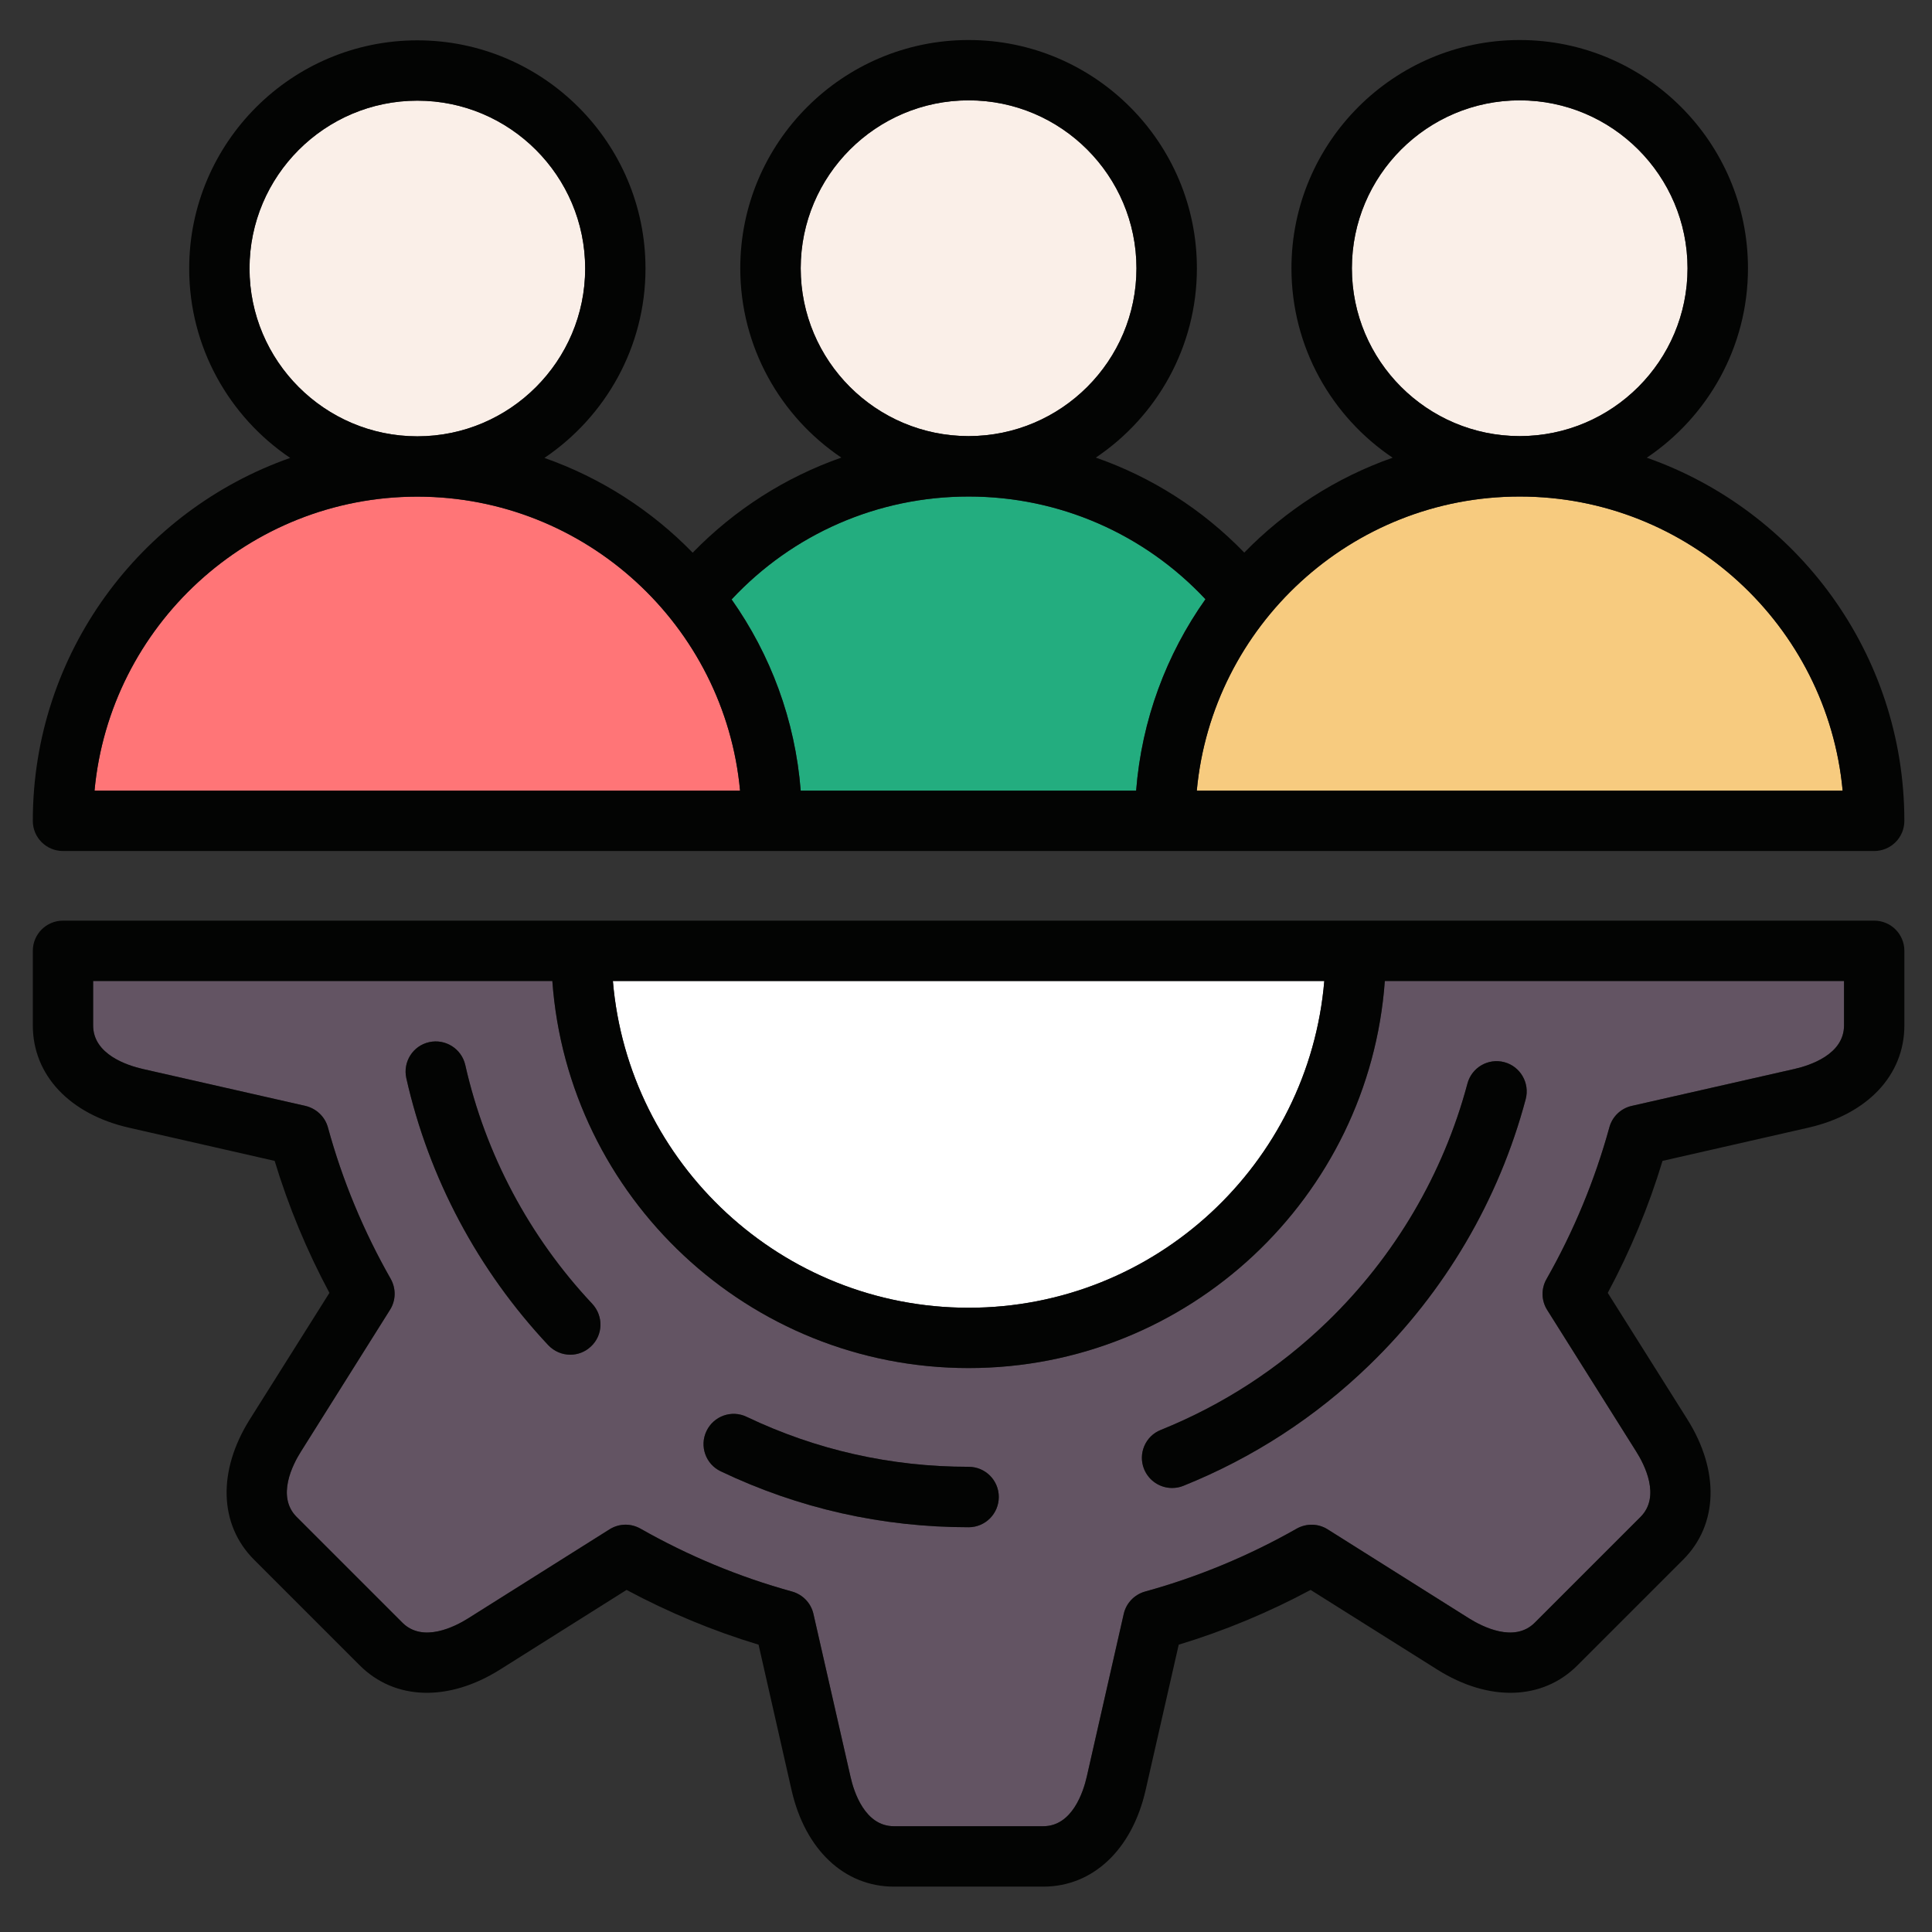 <svg id="Layer_1" viewBox="0 0 512 512" xmlns="http://www.w3.org/2000/svg" data-name="Layer 1"><rect x="0" y="0" width="512" height="512" fill="#333333" stroke="none"/><path d="m488.318 209.512c-4.054-43.625-40.876-77.925-85.55-77.925h-.057c-44.674 0-81.496 34.299-85.55 77.925h171.156z" fill="#f7cb7f"/><path d="m402.711 115.572h.057c24.52-.029 44.447-19.956 44.447-44.476s-19.956-44.504-44.476-44.504-44.476 19.956-44.476 44.504 19.928 44.447 44.447 44.476z" fill="#faefe8"/><path d="m256.642 115.572h.085c24.52-.029 44.447-19.956 44.447-44.476s-19.956-44.504-44.476-44.504-44.504 19.956-44.504 44.504 19.928 44.447 44.447 44.476z" fill="#faefe8"/><path d="m113.719 276.183c4.309-.964 8.589 1.729 9.581 6.038 5.329 23.641 16.98 45.553 33.647 63.298 3.033 3.26 2.891 8.305-.34 11.31-1.559 1.474-3.515 2.183-5.471 2.183-2.126 0-4.252-.85-5.839-2.523-18.624-19.843-31.663-44.305-37.616-70.753-.964-4.309 1.729-8.589 6.038-9.553zm73.502 103.068c1.899-3.997 6.69-5.698 10.658-3.77 18.425 8.788 38.211 13.238 58.819 13.238 4.422 0 7.994 3.572 7.994 7.994s-3.572 8.022-7.994 8.022c-22.989 0-45.099-4.989-65.707-14.825-3.997-1.899-5.669-6.69-3.77-10.658zm120.416-.312c16.441-6.633 31.294-16.271 44.135-28.687 17.887-17.32 30.728-39.146 37.105-63.071 1.134-4.28 5.499-6.832 9.78-5.698 4.252 1.134 6.803 5.527 5.669 9.808-7.115 26.731-21.43 51.109-41.443 70.469-14.315 13.862-30.898 24.605-49.294 32.003-.964.397-1.984.567-2.976.567-3.175 0-6.151-1.899-7.427-5.017-1.644-4.082.34-8.759 4.45-10.375zm-269.886-95.67 43.2 9.808c2.863.68 5.159 2.835 5.953 5.698 3.827 14.003 9.439 27.496 16.639 40.138 1.446 2.58 1.389 5.726-.198 8.221l-23.584 37.531c-2.154 3.402-6.576 11.906-1.134 17.348l28.006 28.006c5.443 5.443 13.975 1.021 17.376-1.105l37.502-23.613c1.304-.822 2.778-1.247 4.28-1.247 1.361 0 2.721.369 3.94 1.049 12.671 7.2 26.164 12.813 40.167 16.668 2.835.793 5.017 3.061 5.669 5.924l9.836 43.2c.879 3.94 3.798 13.068 11.48 13.068h39.6c7.682 0 10.602-9.127 11.509-13.068l9.808-43.2c.652-2.863 2.835-5.131 5.669-5.924 14.003-3.855 27.496-9.468 40.167-16.668 2.58-1.446 5.726-1.389 8.22.198l37.502 23.613c3.43 2.126 11.934 6.548 17.376 1.105l28.006-28.006c5.443-5.442 1.02-13.946-1.134-17.348l-23.584-37.502c-1.587-2.495-1.644-5.669-.17-8.221 7.2-12.671 12.784-26.164 16.639-40.167.765-2.863 3.061-5.046 5.924-5.698l43.2-9.808c3.94-.907 13.068-3.798 13.068-11.509v-11.792h-121.691c-4.11 57.26-52.016 102.586-110.296 102.586s-106.214-45.326-110.324-102.586h-121.689v11.792c0 7.71 9.156 10.602 13.068 11.509z" fill="#635463"/><path d="m110.544 115.628h.113c24.491-.028 44.419-19.984 44.419-44.476s-19.956-44.476-44.476-44.476-44.476 19.956-44.476 44.476 19.928 44.447 44.419 44.476z" fill="#faefe8"/><path d="m110.629 131.616h-.085c-44.646.029-81.439 34.299-85.493 77.896h171.071c-4.025-43.597-40.847-77.868-85.493-77.896z" fill="#ff7577"/><path d="m301.089 209.512c1.474-18.765 8.05-36.142 18.368-50.712-16.243-17.348-38.778-27.213-62.731-27.213h-.085c-23.981 0-46.517 9.865-62.759 27.269 10.29 14.57 16.838 31.918 18.312 50.655h88.894z" fill="#23ad7f"/><path d="m256.699 346.567c49.465 0 90.17-38.155 94.252-86.599h-188.533c4.082 48.444 44.787 86.599 94.28 86.599z" fill="#fff"/><g fill="#030403"><path d="m145.297 356.488c1.587 1.672 3.713 2.523 5.839 2.523 1.956 0 3.912-.708 5.471-2.183 3.232-3.005 3.373-8.05.34-11.31-16.668-17.745-28.318-39.657-33.647-63.298-.992-4.309-5.272-7.001-9.581-6.038-4.309.964-7.002 5.244-6.038 9.553 5.953 26.447 18.992 50.91 37.616 70.753z"/><path d="m310.614 394.331c.992 0 2.013-.17 2.976-.567 18.397-7.398 34.98-18.142 49.294-32.003 20.013-19.36 34.328-43.738 41.443-70.469 1.134-4.28-1.417-8.674-5.669-9.808-4.28-1.134-8.646 1.417-9.78 5.698-6.378 23.924-19.219 45.751-37.105 63.071-12.841 12.416-27.694 22.053-44.135 28.687-4.11 1.616-6.094 6.293-4.45 10.375 1.276 3.118 4.252 5.017 7.427 5.017z"/><path d="m190.992 389.909c20.608 9.836 42.718 14.825 65.707 14.825 4.422 0 7.994-3.6 7.994-8.022s-3.572-7.994-7.994-7.994c-20.608 0-40.394-4.45-58.819-13.238-3.969-1.927-8.759-.227-10.658 3.77-1.899 3.969-.227 8.759 3.77 10.658z"/><path d="m24.683 259.968h121.691c4.11 57.26 52.016 102.586 110.324 102.586s106.186-45.326 110.296-102.586h121.691v11.792c0 7.71-9.128 10.602-13.068 11.509l-43.2 9.808c-2.863.652-5.159 2.835-5.924 5.698-3.855 14.003-9.439 27.496-16.639 40.167-1.474 2.551-1.417 5.726.17 8.221l23.584 37.502c2.154 3.402 6.576 11.906 1.134 17.348l-28.006 28.006c-5.443 5.443-13.946 1.021-17.376-1.105l-37.502-23.613c-2.494-1.587-5.641-1.644-8.22-.198-12.671 7.2-26.164 12.813-40.167 16.668-2.835.793-5.017 3.061-5.669 5.924l-9.808 43.2c-.907 3.94-3.827 13.068-11.509 13.068h-39.6c-7.682 0-10.602-9.127-11.48-13.068l-9.836-43.2c-.652-2.863-2.835-5.131-5.669-5.924-14.003-3.855-27.496-9.468-40.167-16.668-1.219-.68-2.58-1.049-3.94-1.049-1.502 0-2.976.425-4.28 1.247l-37.502 23.613c-3.402 2.126-11.934 6.548-17.376 1.105l-28.006-28.006c-5.443-5.442-1.02-13.946 1.134-17.348l23.584-37.531c1.587-2.495 1.644-5.641.198-8.221-7.2-12.643-12.813-26.135-16.639-40.138-.794-2.863-3.09-5.017-5.953-5.698l-43.2-9.808c-3.912-.907-13.068-3.798-13.068-11.509v-11.792zm326.268 0c-4.082 48.444-44.787 86.599-94.252 86.599s-90.198-38.155-94.28-86.599zm-316.744 38.892 38.58 8.787c3.657 12.076 8.532 23.811 14.513 34.979l-21.09 33.506c-8.589 13.663-8.164 27.921 1.106 37.191l28.006 28.006c9.298 9.297 23.556 9.723 37.219 1.105l33.506-21.09c11.169 5.981 22.876 10.857 34.98 14.513l8.759 38.608c3.6 15.732 13.975 25.512 27.099 25.512h39.6c13.124 0 23.499-9.78 27.099-25.512l8.787-38.608c12.076-3.656 23.783-8.532 34.951-14.513l33.534 21.09c13.663 8.617 27.921 8.192 37.191-1.105l28.006-28.006c9.269-9.27 9.694-23.528 1.106-37.191l-21.09-33.506c5.981-11.168 10.857-22.875 14.513-34.979l38.58-8.787c15.761-3.572 25.512-13.947 25.512-27.099v-19.786c0-4.422-3.572-7.994-7.994-7.994h-479.991c-4.422 0-7.994 3.572-7.994 7.994v19.786c0 13.153 9.78 23.528 25.512 27.099z"/><path d="m110.544 131.616h.085c44.646.029 81.468 34.299 85.493 77.896h-171.07c4.054-43.597 40.847-77.868 85.493-77.896zm-44.419-60.463c0-24.52 19.956-44.476 44.476-44.476s44.476 19.956 44.476 44.476-19.928 44.447-44.419 44.476h-.113c-24.491-.028-44.419-19.984-44.419-44.476zm190.517 60.435h.085c23.953 0 46.488 9.865 62.731 27.213-10.318 14.57-16.894 31.947-18.368 50.712h-88.894c-1.474-18.737-8.022-36.085-18.312-50.655 16.243-17.405 38.778-27.269 62.759-27.269zm-44.447-60.491c0-24.548 19.956-44.504 44.504-44.504s44.476 19.956 44.476 44.504-19.928 44.447-44.447 44.476h-.085c-24.52-.029-44.447-19.956-44.447-44.476zm190.517 60.491h.057c44.674 0 81.496 34.299 85.55 77.925h-171.156c4.054-43.625 40.876-77.925 85.55-77.925zm-44.447-60.491c0-24.548 19.956-44.504 44.476-44.504s44.476 19.956 44.476 44.504-19.928 44.447-44.447 44.476h-.057c-24.52-.029-44.447-19.956-44.447-44.476zm-341.576 154.431h479.991c4.422 0 7.994-3.572 7.994-7.994 0-44.419-28.545-82.29-68.258-96.236 16.157-10.857 26.816-29.31 26.816-50.201 0-33.364-27.128-60.491-60.491-60.491s-60.491 27.128-60.491 60.491c0 20.891 10.658 39.345 26.816 50.201-15.024 5.272-28.432 13.975-39.317 25.143-11.083-11.452-24.548-20.012-39.345-25.172 16.158-10.857 26.787-29.31 26.787-50.173 0-33.364-27.128-60.491-60.491-60.491s-60.52 27.128-60.52 60.491c0 20.863 10.658 39.316 26.787 50.173-14.797 5.188-28.261 13.748-39.402 25.2-10.857-11.169-24.293-19.843-39.288-25.115 16.129-10.885 26.787-29.31 26.787-50.201 0-33.335-27.128-60.463-60.463-60.463s-60.463 27.128-60.463 60.463c0 20.891 10.63 39.317 26.759 50.201-39.685 13.947-68.202 51.789-68.202 96.18 0 4.422 3.572 7.994 7.994 7.994z"/></g></svg>
